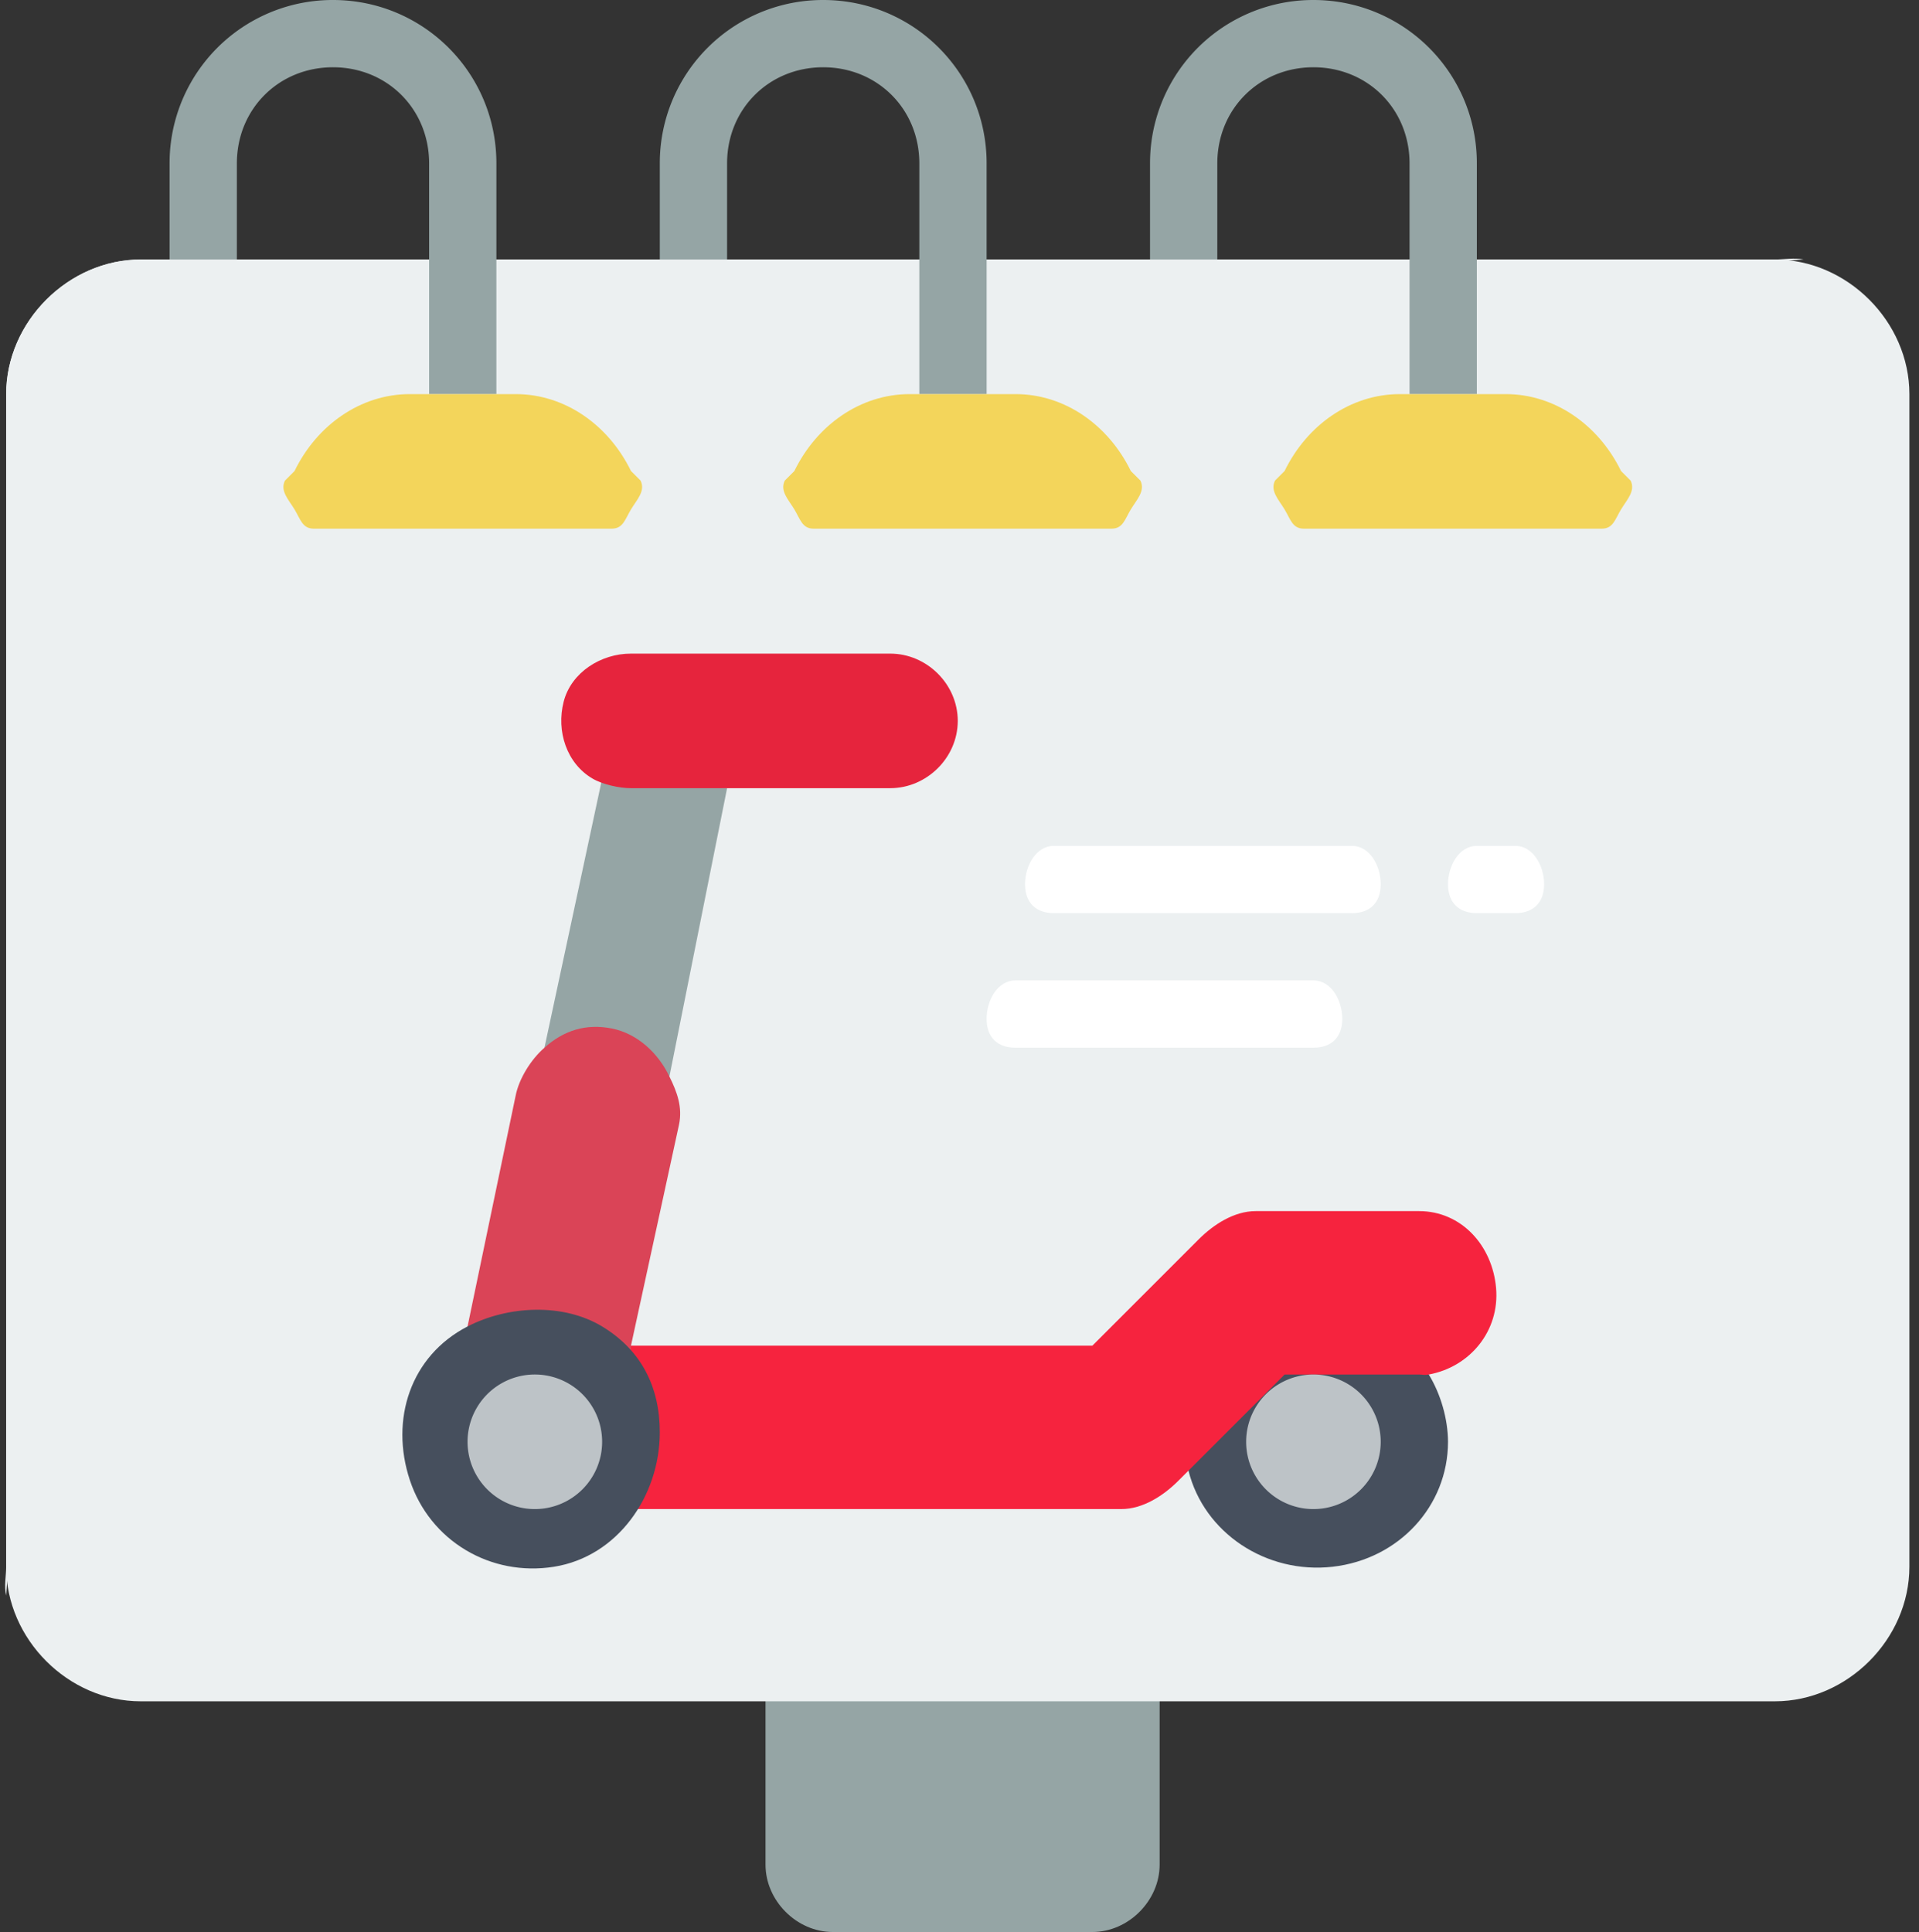 <svg width="147" height="148" fill="none" xmlns="http://www.w3.org/2000/svg"><rect width="100%" height="100%" fill="#333333" stroke="none"/><path d="M58.642 128.119H88.83v14.727c0 2.745-2.376 5.154-5.155 5.154h-19.88c-2.779 0-5.154-2.409-5.154-5.154v-14.727z" fill="#95A5A5"/><path d="M10.781 112.657v7.363h7.363" stroke="#000" stroke-width="17.356" stroke-linecap="round" stroke-linejoin="round"/><path d="M110.92 19.88h25.035c5.553 0 10.309 4.764 10.309 10.31v89.83c0 5.545-4.756 10.308-10.309 10.308H10.781c-5.553 0-10.308-4.763-10.308-10.308V30.19c0-5.546 4.755-10.31 10.308-10.31H110.92z" fill="#ECF0F1"/><path d="M138.164 19.88C109.086 21.483 6.168 33.61.473 122.23c-.173-.721-.006-1.468 0-2.209V30.19c0-5.528 4.766-10.31 10.308-10.31h125.174c.717-.001 1.509-.151 2.209 0z" fill="#ECF0F1"/><path d="M38.025 30.19h-5.154V12.516c0-4.168-3.215-7.363-7.363-7.363-4.148 0-7.363 3.195-7.363 7.363v7.364H12.99v-7.364A12.496 12.496 0 0125.508 0c6.913 0 12.517 5.57 12.517 12.517V30.19zm37.552 0h-5.154V12.516c0-4.168-3.216-7.363-7.364-7.363s-7.363 3.195-7.363 7.363v7.364h-5.154v-7.364A12.496 12.496 0 0163.059 0c6.914 0 12.518 5.57 12.518 12.517V30.19zm37.553 0h-5.155V12.516c0-4.168-3.215-7.363-7.363-7.363-4.148 0-7.363 3.195-7.363 7.363v7.364h-5.154v-7.364A12.496 12.496 0 01100.612 0c6.913 0 12.518 5.57 12.518 12.517V30.19z" fill="#95A5A5"/><path d="M46.86 40.498H24.036c-.87 0-1.016-.713-1.473-1.473-.457-.76-1.125-1.41-.736-2.209l.736-.736c1.7-3.493 5.034-5.891 8.836-5.89h8.1c3.802-.001 7.135 2.397 8.835 5.89l.736.736c.39.799-.279 1.45-.736 2.209-.457.76-.603 1.472-1.472 1.473zm38.29 0H62.324c-.87 0-1.016-.713-1.473-1.473-.457-.76-1.125-1.41-.736-2.209l.736-.736c1.7-3.493 5.034-5.891 8.836-5.89h8.1c3.802-.001 7.135 2.397 8.835 5.89l.737.736c.388.799-.28 1.45-.737 2.209-.457.76-.603 1.472-1.472 1.473zm37.551 0H99.876c-.87 0-1.016-.713-1.473-1.473-.457-.76-1.125-1.41-.736-2.209l.736-.736c1.7-3.493 5.034-5.891 8.836-5.89h8.099c3.802-.001 7.136 2.397 8.836 5.89l.736.736c.389.799-.279 1.45-.736 2.209-.457.76-.603 1.472-1.473 1.473z" fill="#F3D55B"/><path d="M91.04 112.657l-.736.736c-1.173 1.187-2.763 2.211-4.418 2.209H46.861c2.113-3.689 1.975-8.521-.736-11.781v-.736h37.552l8.1-8.1c1.173-1.187 2.762-2.21 4.418-2.209h12.517c3.226.007 5.606 2.624 5.891 5.89.285 3.267-1.98 6.043-5.155 6.628l-18.408 7.363z" fill="#F6233E"/><path d="M55.697 60.378l-4.418 22.09-9.572-2.21 4.418-20.616 9.572.736z" fill="#95A5A5"/><path d="M103.557 69.95H80.731c-1.367 0-2.209-.785-2.209-2.209 0-1.423.842-2.945 2.21-2.945h22.825c1.368 0 2.209 1.522 2.209 2.945 0 1.424-.841 2.21-2.209 2.21zm-2.945 10.309H77.786c-1.368 0-2.209-.786-2.209-2.21 0-1.423.841-2.945 2.21-2.945h22.825c1.368 0 2.209 1.522 2.209 2.946 0 1.423-.841 2.209-2.209 2.209zm15.463-10.309h-2.945c-1.356 0-2.209-.785-2.209-2.209 0-1.423.853-2.945 2.209-2.945h2.945c1.356 0 2.209 1.522 2.209 2.945 0 1.424-.853 2.21-2.209 2.21z" fill="#fff"/><path d="M110.921 110.448c-.002 4.921-3.763 8.996-8.836 9.572-5.073.576-9.855-2.577-11.045-7.363l7.363-7.363h10.309c.372.005.371.069.736 0 .917 1.501 1.466 3.412 1.473 5.154z" fill="#464F5D"/><path d="M100.612 115.602a5.154 5.154 0 100-10.308 5.154 5.154 0 000 10.308z" fill="#BDC3C7"/><path d="M35.816 101.612l3.682-17.672c.26-1.322 1.183-2.792 2.209-3.681 1.481-1.334 3.188-1.86 5.154-1.473 1.967.386 3.567 1.89 4.418 3.682.603 1.213 1.01 2.357.736 3.681l-3.681 16.936v.736l-12.518-2.209z" fill="#DA4457"/><path d="M73.368 55.224c-.008 2.843-2.397 5.146-5.154 5.154h-19.88c-.869.008-2.194-.29-2.946-.736-1.977-1.155-2.79-3.627-2.21-5.89.582-2.265 2.883-3.687 5.155-3.682h19.88c2.758.008 5.147 2.31 5.155 5.154z" fill="#E6243D"/><path d="M50.542 109.711c.002 4.898-3.238 9.53-8.1 10.309-4.86.778-9.5-1.976-11.044-6.627-1.543-4.651.046-9.528 4.418-11.781 3.107-1.602 7.318-1.808 10.308 0s4.417 4.618 4.418 8.099z" fill="#464F5D"/><path d="M40.97 115.602a5.154 5.154 0 100-10.309 5.154 5.154 0 000 10.309z" fill="#BDC3C7"/></svg>